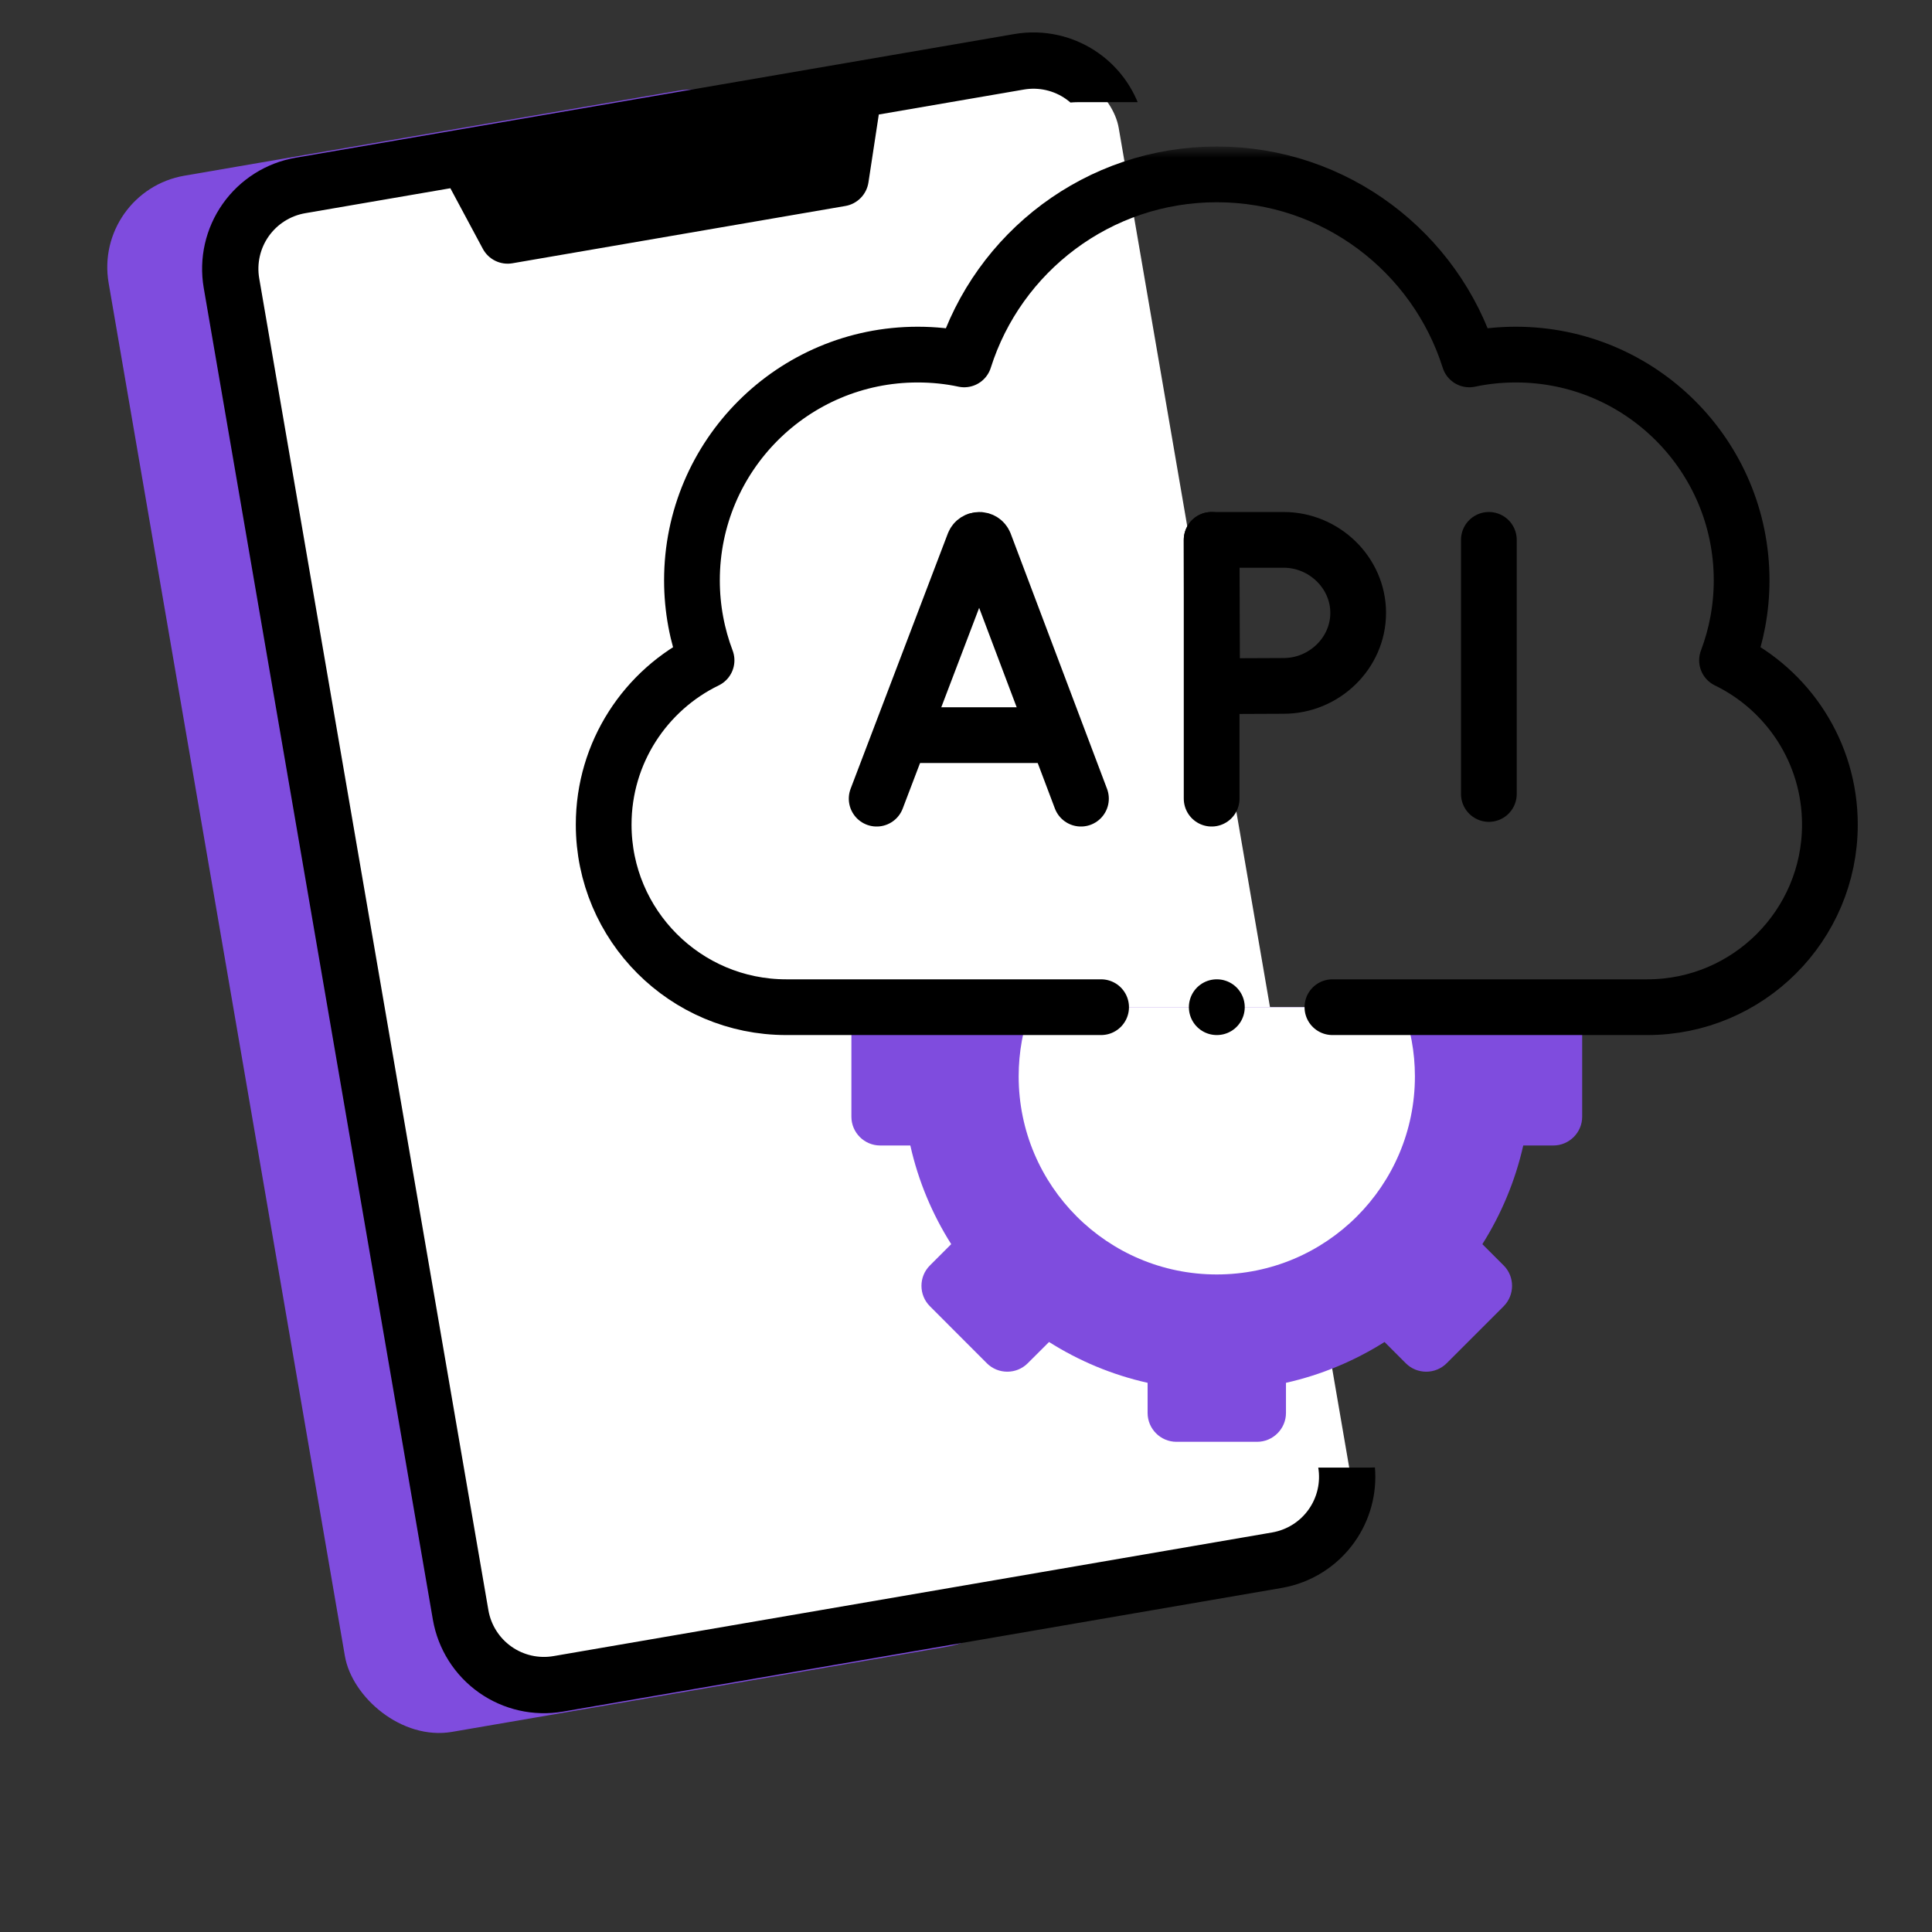 <svg width="104" height="104" viewBox="0 0 104 104" fill="none" xmlns="http://www.w3.org/2000/svg">
<rect x="0" y="0" width="104" height="104" fill="#333333" stroke="none"/>
<rect x="5" y="10.305" width="37" height="85" rx="5" transform="rotate(-9.763 5 10.305)" fill="#7F4CDE"/>
<rect x="12.238" y="11.088" width="48" height="82" rx="4" transform="rotate(-9.763 12.238 11.088)" fill="white"/>
<path fill-rule="evenodd" clip-rule="evenodd" d="M15.913 8.49L54.608 1.832C56.193 1.561 57.82 1.93 59.133 2.857C60.079 3.526 60.806 4.445 61.241 5.5L58.02 5.5C57.886 5.5 57.753 5.507 57.623 5.519C57.547 5.453 57.467 5.391 57.384 5.332C56.728 4.868 55.914 4.684 55.122 4.819L47.306 6.164L46.748 9.823C46.7 10.137 46.555 10.428 46.332 10.655C46.109 10.883 45.821 11.034 45.508 11.088L27.583 14.172C27.27 14.226 26.948 14.18 26.662 14.04C26.376 13.901 26.142 13.675 25.991 13.394L24.243 10.133L16.427 11.477C15.635 11.615 14.93 12.06 14.466 12.717C14.002 13.373 13.818 14.187 13.953 14.979L26.29 86.675C26.427 87.467 26.872 88.172 27.529 88.636C28.185 89.1 28.999 89.284 29.791 89.149L68.487 82.491C69.278 82.353 69.984 81.908 70.447 81.251C70.909 80.598 71.094 79.789 70.962 79L73.762 79C73.847 79 73.93 78.997 74.013 78.992C74.132 80.409 73.749 81.829 72.922 82.999C71.995 84.312 70.584 85.204 69.001 85.478L30.305 92.136C28.721 92.407 27.094 92.038 25.781 91.111C24.468 90.183 23.577 88.773 23.302 87.189L10.966 15.493C10.695 13.909 11.064 12.281 11.991 10.969C12.919 9.656 14.329 8.764 15.913 8.49Z" fill="black"/>
<mask id="mask0_102_3" style="mask-type:luminance" maskUnits="userSpaceOnUse" x="30" y="8" width="71" height="71">
<path d="M30 8H101V79H30V8Z" fill="white"/>
</mask>
<g mask="url(#mask0_102_3)">
<path d="M45.831 54.217V60.114C45.831 60.966 46.527 61.662 47.38 61.662H49.003C49.431 63.576 50.186 65.365 51.204 66.973L50.056 68.121C49.451 68.722 49.451 69.709 50.056 70.314L53.126 73.388C53.731 73.989 54.717 73.989 55.319 73.388L56.47 72.24C58.074 73.254 59.862 74.009 61.776 74.437V76.061C61.776 76.914 62.472 77.613 63.328 77.613H67.671C68.524 77.613 69.224 76.914 69.224 76.061V74.437C71.134 74.009 72.922 73.254 74.53 72.24L75.677 73.388C76.278 73.989 77.269 73.989 77.87 73.388L80.944 70.314C81.545 69.709 81.545 68.722 80.944 68.121L79.796 66.973C80.81 65.365 81.565 63.576 81.997 61.662H83.616C84.469 61.662 85.169 60.966 85.169 60.114V54.217" fill="#7F4CDE"/>
<path d="M75.493 54.217C75.925 55.377 76.165 56.631 76.165 57.94C76.165 63.832 71.389 68.604 65.498 68.604C59.611 68.604 54.835 63.832 54.835 57.94C54.835 56.631 55.071 55.377 55.504 54.217" fill="white"/>
<path d="M80.146 29.061V42.74" stroke="black" stroke-width="3" stroke-miterlimit="10" stroke-linecap="round" stroke-linejoin="round"/>
<path d="M59.273 54.217H42.322C36.894 54.217 32.496 49.815 32.496 44.39C32.496 40.499 34.756 37.138 38.034 35.546C37.527 34.206 37.248 32.755 37.248 31.238C37.248 24.528 42.687 19.088 49.396 19.088C50.257 19.088 51.098 19.174 51.903 19.347C53.727 13.573 59.123 9.387 65.498 9.387C71.873 9.387 77.269 13.573 79.093 19.347C79.902 19.174 80.74 19.088 81.6 19.088C88.309 19.088 93.752 24.528 93.752 31.238C93.752 32.755 93.473 34.206 92.966 35.546C96.244 37.138 98.504 40.499 98.504 44.39C98.504 49.815 94.102 54.217 88.678 54.217H71.724" stroke="black" stroke-width="3" stroke-miterlimit="10" stroke-linecap="round" stroke-linejoin="round"/>
<path d="M65.223 29.061V42.992" stroke="black" stroke-width="3" stroke-miterlimit="10" stroke-linecap="round" stroke-linejoin="round"/>
<path d="M73.111 32.992C73.111 35.165 71.271 36.922 69.102 36.922C68.025 36.922 65.25 36.942 65.25 36.942C65.25 36.942 65.234 34.088 65.234 32.992C65.234 32.091 65.223 29.061 65.223 29.061H69.102C71.271 29.061 73.111 30.822 73.111 32.992Z" stroke="black" stroke-width="3" stroke-miterlimit="10" stroke-linecap="round" stroke-linejoin="round"/>
<path d="M47.191 42.992L52.422 29.257C52.528 28.994 52.898 28.994 53.004 29.257L58.188 42.992" stroke="black" stroke-width="3" stroke-miterlimit="10" stroke-linecap="round" stroke-linejoin="round"/>
<path d="M48.822 39.572H56.584" stroke="black" stroke-width="3" stroke-miterlimit="10" stroke-linecap="round" stroke-linejoin="round"/>
<path d="M65.505 54.217H65.498" stroke="black" stroke-width="3" stroke-miterlimit="10" stroke-linecap="round" stroke-linejoin="round"/>
</g>
</svg>
